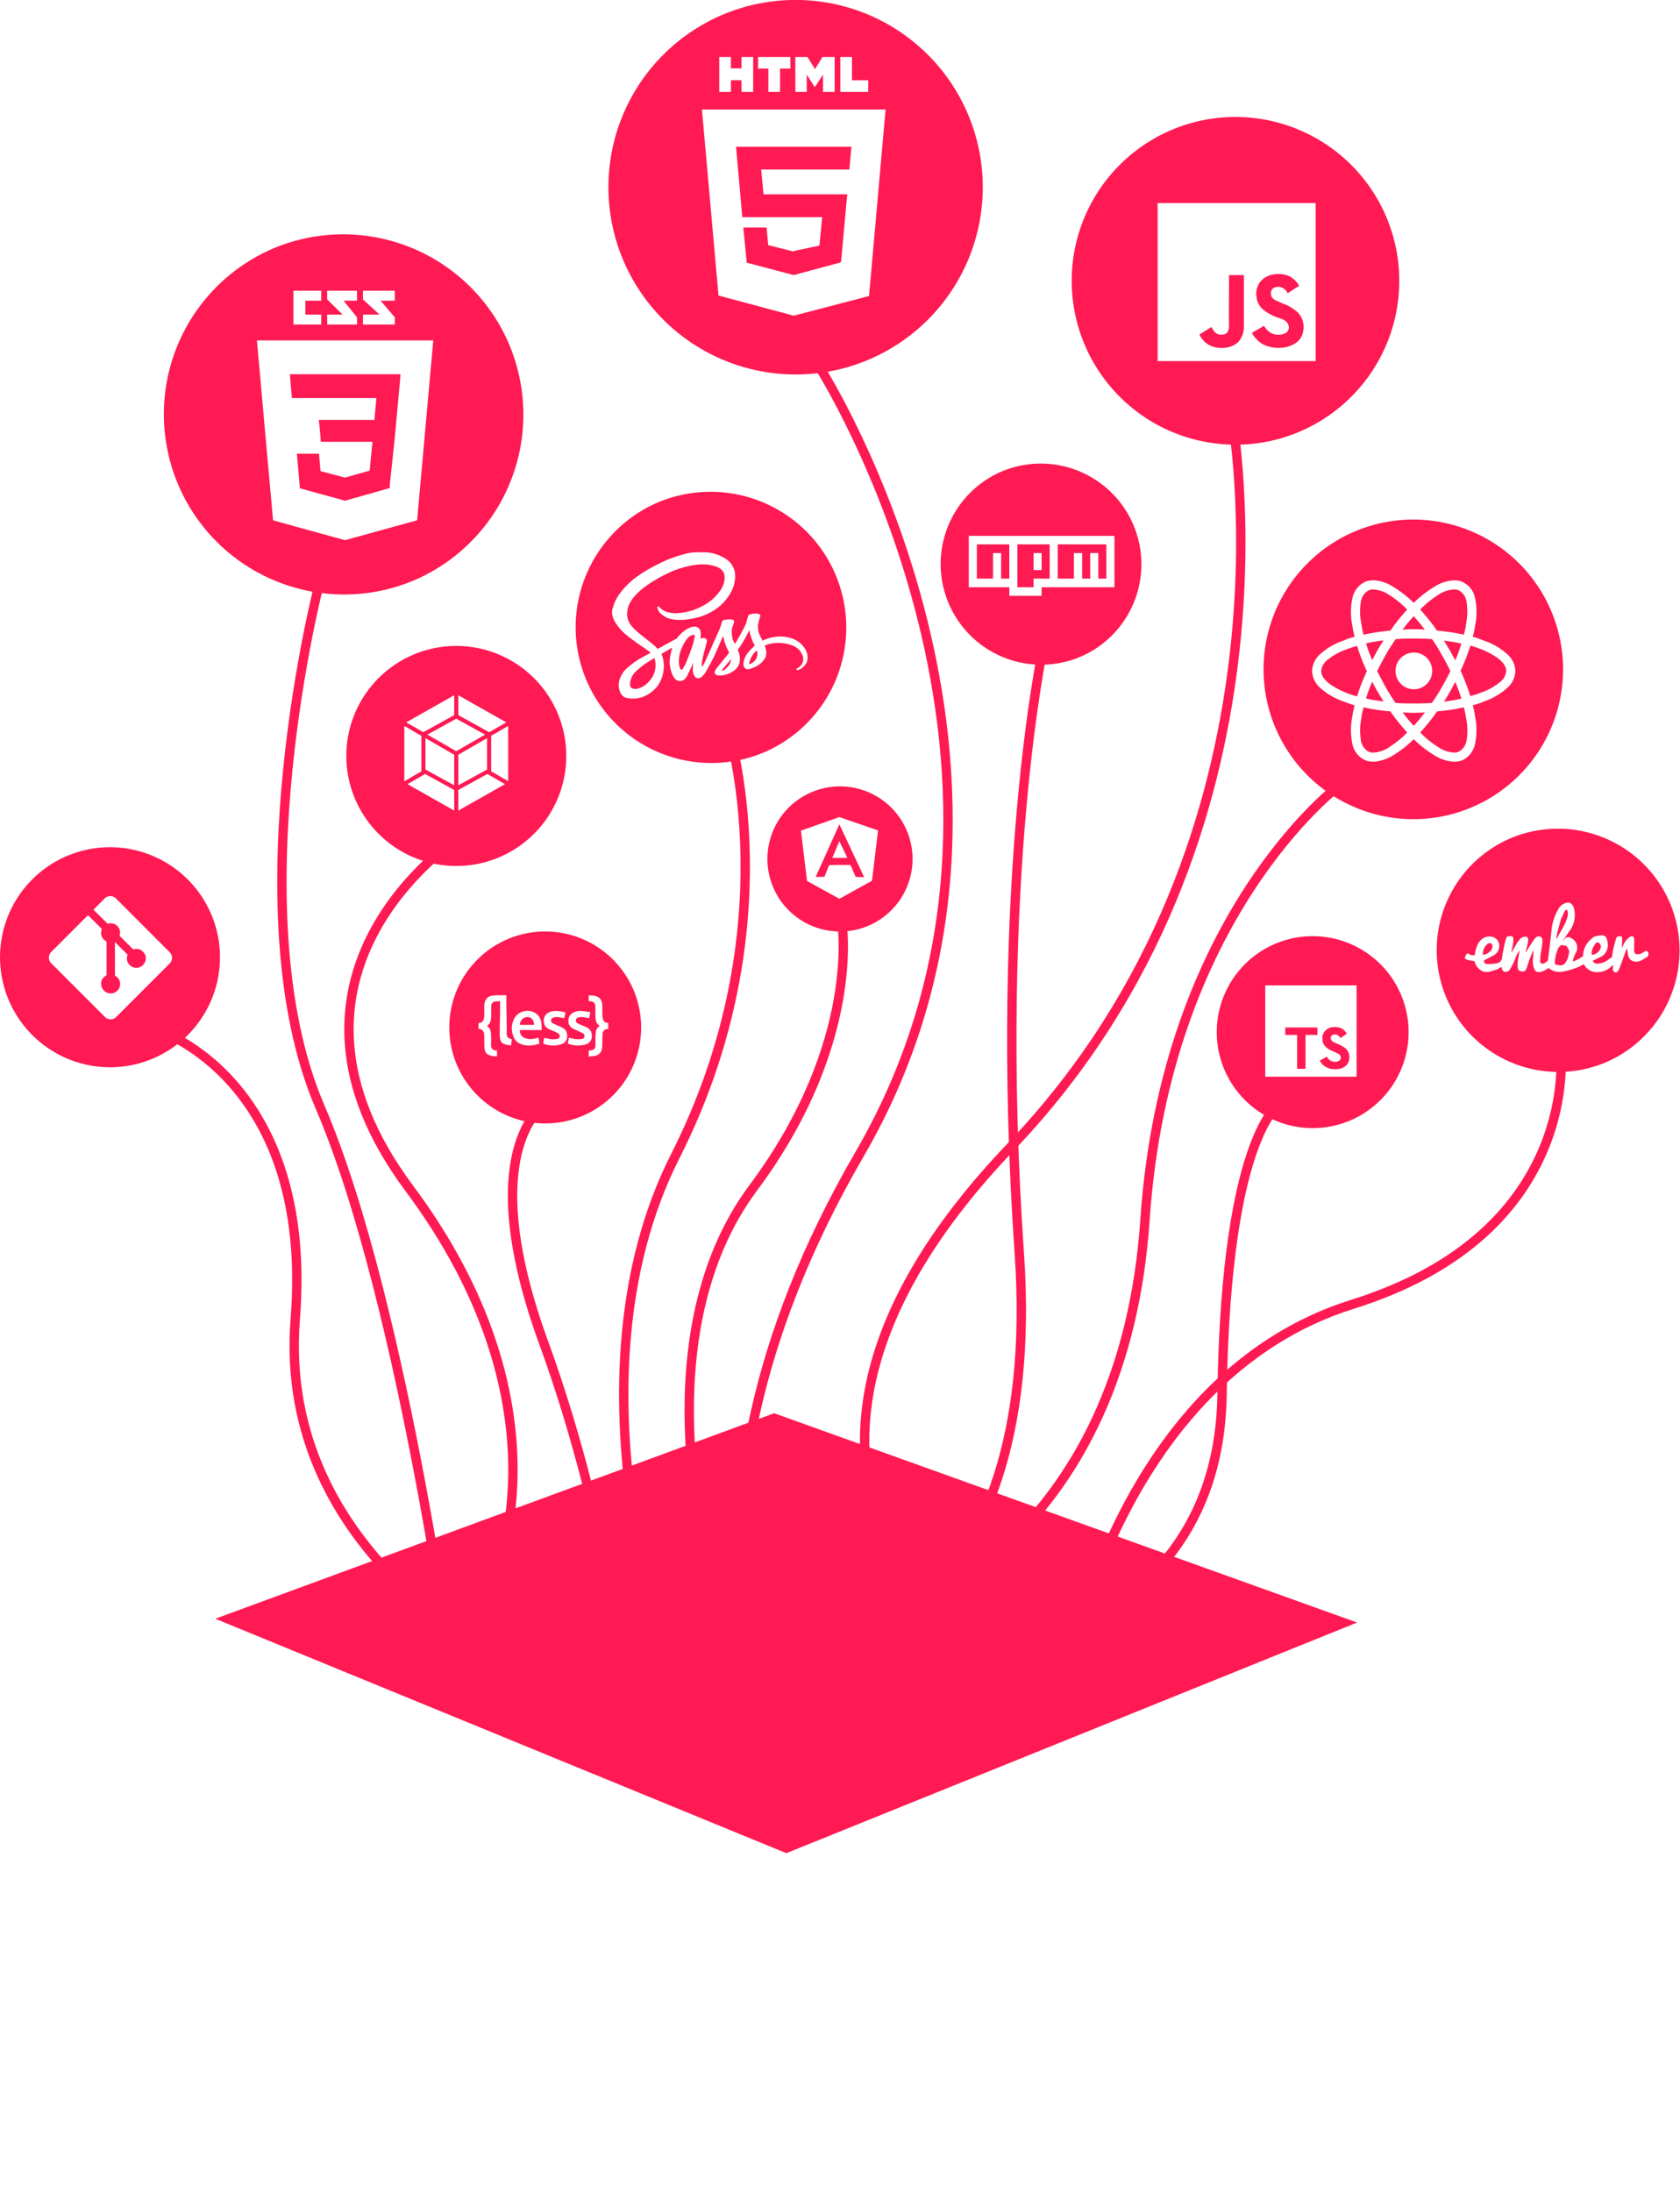 <svg xmlns="http://www.w3.org/2000/svg" width="359" height="468.219" viewBox="0 0 359 468.219">
  <g id="colored" transform="translate(-552 -232)">
    <path id="Path_50" data-name="Path 50" d="M51.756,55.389l119.7-56.466-51.4,121.083L-1.649,170.885Z" transform="translate(720 458.147) rotate(45)" fill="#ff1a53"/>
    <path id="Path_9" data-name="Path 9" d="M-15.778,175.754s43.1-16.493,47.523-81.682S73.288,1.264,73.288,1.264" transform="translate(764.929 398.512)" fill="none" stroke="#ff1a53" stroke-linecap="round" stroke-width="2"/>
    <path id="Path_11" data-name="Path 11" d="M0,185.265s49.917-8,44.337-88.493S49.516-32.979,49.516-32.979" transform="translate(725.479 402.978)" fill="none" stroke="#ff1a53" stroke-linecap="round" stroke-width="2"/>
    <path id="Path_23" data-name="Path 23" d="M15.446,172.055S-38.831,131.63,25.171,64.649,72.366-91.891,72.366-91.891" transform="translate(742.788 412.401)" fill="none" stroke="#ff1a53" stroke-linecap="round" stroke-width="2"/>
    <path id="Path_15" data-name="Path 15" d="M.341,277.572S-8.613,216.033,65.193,158.7,120.289,0,120.289,0" transform="translate(615.788 355.838) rotate(-22)" fill="none" stroke="#ff1a53" stroke-linecap="round" stroke-width="2"/>
    <path id="Path_31" data-name="Path 31" d="M0,148.25s27.9-27.6,13.4-82.82S50.789,0,50.789,0" transform="translate(602.552 430.257) rotate(-22)" fill="none" stroke="#ff1a53" stroke-linecap="round" stroke-width="2"/>
    <path id="Path_13" data-name="Path 13" d="M46.813,238.438s-15.449-84.886-35.9-126.386S5.038,0,5.038,0" transform="translate(615.319 355.92) rotate(3)" fill="none" stroke="#ff1a53" stroke-linecap="round" stroke-width="2"/>
    <path id="Path_17" data-name="Path 17" d="M31.208,130.949S25.468,90.9,8.359,50.658,5.7,0,5.7,0" transform="translate(662.49 467.839) rotate(3)" fill="none" stroke="#ff1a53" stroke-linecap="round" stroke-width="2"/>
    <path id="Path_25" data-name="Path 25" d="M14.706,155.271S-17,109.372,12.7,67.782,19.512,0,19.512,0" transform="translate(569.297 462.245) rotate(-31)" fill="none" stroke="#ff1a53" stroke-linecap="round" stroke-width="2"/>
    <path id="Path_21" data-name="Path 21" d="M14.427,204.188s-28.075-62.362-5.9-112.5S15.046,0,15.046,0" transform="translate(692.58 386.989) rotate(3)" fill="none" stroke="#ff1a53" stroke-linecap="round" stroke-width="2"/>
    <path id="Path_19" data-name="Path 19" d="M83.791,0S20.043-1.424,16.232,55.6,0,117.517,0,117.517" transform="translate(832.261 584.554) rotate(177)" fill="none" stroke="#ff1a53" stroke-linecap="round" stroke-width="2"/>
    <path id="Path_29" data-name="Path 29" d="M111.945,0S97.456,61.61,47.24,74.48.034,126.674.034,126.674" transform="translate(892.132 582.527) rotate(177)" fill="none" stroke="#ff1a53" stroke-linecap="round" stroke-width="2"/>
    <path id="Path_51" data-name="Path 51" d="M5.607,136.723s-15.833-46.79,5.712-79.1S27.276,0,27.276,0" transform="translate(704.661 427.64) rotate(3)" fill="none" stroke="#ff1a53" stroke-linecap="round" stroke-width="2"/>
    <path id="Subtraction_3" data-name="Subtraction 3" d="M32,64A32.008,32.008,0,0,1,19.544,2.515,32.008,32.008,0,0,1,44.456,61.485,31.8,31.8,0,0,1,32,64Zm.1-17.084h0a23.8,23.8,0,0,0,4.573,3.533,8.353,8.353,0,0,0,4.053,1.278,5.1,5.1,0,0,0,1.192-.13,3.336,3.336,0,0,0,1.019-.433A4.933,4.933,0,0,0,45.21,47.87a14.3,14.3,0,0,0,.022-5.723c-.058-.4-.131-.818-.217-1.235s-.187-.828-.3-1.235c.435-.116.85-.24,1.235-.368a11.387,11.387,0,0,0,1.149-.455,14.256,14.256,0,0,0,4.985-2.9,5.027,5.027,0,0,0,1.734-3.6,5.025,5.025,0,0,0-1.734-3.6,14.254,14.254,0,0,0-4.985-2.9c-.393-.151-.78-.3-1.149-.434-.387-.143-.8-.274-1.235-.39.115-.4.217-.819.3-1.235s.159-.832.217-1.235a14.5,14.5,0,0,0-.022-5.766,4.777,4.777,0,0,0-2.276-3.251,3.336,3.336,0,0,0-1.019-.434,5.1,5.1,0,0,0-1.192-.13,8.353,8.353,0,0,0-4.053,1.278A23.8,23.8,0,0,0,32.1,17.785a23.812,23.812,0,0,0-4.573-3.534,8.352,8.352,0,0,0-4.053-1.278,5.1,5.1,0,0,0-1.192.13,3.348,3.348,0,0,0-1.019.434,4.937,4.937,0,0,0-2.276,3.294,14.3,14.3,0,0,0-.021,5.723c.058.4.13.819.216,1.235s.188.831.3,1.235c-.434.116-.849.24-1.235.368a10.974,10.974,0,0,0-1.149.455,14.259,14.259,0,0,0-4.986,2.9,5.024,5.024,0,0,0-1.733,3.6,5.027,5.027,0,0,0,1.733,3.6,14.257,14.257,0,0,0,4.986,2.9c.389.149.776.3,1.149.433s.8.274,1.235.39c-.115.4-.217.816-.3,1.235s-.159.833-.216,1.235a14.5,14.5,0,0,0,.021,5.766,4.78,4.78,0,0,0,2.276,3.251,3.346,3.346,0,0,0,1.019.433,5.1,5.1,0,0,0,1.192.13,8.474,8.474,0,0,0,4.075-1.278,22.478,22.478,0,0,0,4.55-3.533Zm8.67,2.861a6.693,6.693,0,0,1-3.447-1.171,21.8,21.8,0,0,1-3.837-3.12c.6-.659,1.214-1.373,1.821-2.125s1.2-1.55,1.778-2.384c1.012-.087,2-.2,2.948-.347.959-.146,1.892-.321,2.774-.52.115.4.209.8.282,1.171.069.358.135.738.2,1.127a13.162,13.162,0,0,1,.13,4.573A3.324,3.324,0,0,1,41.98,49.43a2.012,2.012,0,0,1-.563.26A2.393,2.393,0,0,1,40.767,49.777Zm-17.34,0a2.386,2.386,0,0,1-.65-.086,2,2,0,0,1-.563-.26,3.321,3.321,0,0,1-1.431-2.449,13.125,13.125,0,0,1,.13-4.573,7.625,7.625,0,0,1,.173-1.127c.087-.374.189-.768.3-1.171.878.2,1.811.374,2.774.52.94.143,1.933.26,2.948.347.575.833,1.173,1.635,1.777,2.384s1.223,1.47,1.821,2.125a22.376,22.376,0,0,1-3.793,3.1A6.667,6.667,0,0,1,23.427,49.777Zm8.67-5.722h0c-.4-.435-.813-.9-1.213-1.386s-.79-.977-1.171-1.474c.39.028.791.05,1.192.065s.8.022,1.192.022.791-.007,1.193-.022.789-.037,1.191-.065c-.386.506-.78,1-1.17,1.474-.4.489-.811.955-1.214,1.386Zm0-4.768c-.631,0-1.295-.007-1.972-.022-.649-.015-1.3-.051-1.929-.108-.376-.549-.74-1.11-1.084-1.669-.355-.578-.691-1.14-1-1.669-.3-.552-.617-1.135-.932-1.734-.323-.617-.614-1.185-.888-1.734.276-.553.567-1.12.888-1.734.312-.593.625-1.177.932-1.733s.661-1.113,1.019-1.67.729-1.118,1.105-1.669c.632-.057,1.281-.094,1.929-.108s1.3-.022,1.972-.022,1.335.007,1.973.022,1.284.051,1.885.108c.407.553.787,1.115,1.127,1.669s.662,1.115.954,1.67c.344.574.673,1.158.975,1.733s.6,1.15.889,1.734c-.293.584-.592,1.167-.889,1.734s-.63,1.158-.975,1.734c-.288.547-.616,1.108-.975,1.669S36.377,38.6,36,39.156c-.661.058-1.316.094-1.95.108C33.385,39.279,32.728,39.286,32.1,39.286Zm0-10.881a3.922,3.922,0,1,0,2.8,1.149A3.822,3.822,0,0,0,32.1,28.406ZM38.555,38.9h0c.205-.323.417-.658.628-1,.221-.355.433-.719.628-1.083.2-.347.4-.7.585-1.062s.39-.728.585-1.062c.268.626.508,1.232.715,1.8.218.6.415,1.188.585,1.755-.581.145-1.186.269-1.8.369-.631.1-1.28.2-1.927.281Zm-12.918-.043h0c-.68-.089-1.328-.184-1.927-.282-.62-.1-1.225-.225-1.8-.369.171-.572.368-1.162.585-1.755s.461-1.2.715-1.8c.207.354.4.711.585,1.062.192.369.389.726.585,1.062q.347.564.65,1.063c.209.344.413.686.606,1.018ZM20,37.769h0a18.834,18.834,0,0,1-5.635-2.492c-1.352-.964-2.037-1.948-2.037-2.926a3.4,3.4,0,0,1,1.43-2.45,13.089,13.089,0,0,1,4.031-2.189c.346-.144.71-.275,1.084-.39l.5-.155.244-.075L20,26.975c.258.862.564,1.758.911,2.666s.738,1.832,1.17,2.753c-.432.921-.825,1.839-1.17,2.731S20.262,36.9,20,37.768Zm24.189-.043h0c-.258-.861-.564-1.758-.91-2.665s-.739-1.833-1.171-2.753c.43-.916.824-1.835,1.171-2.73s.652-1.784.91-2.644a18.822,18.822,0,0,1,5.635,2.492c1.352.964,2.038,1.948,2.038,2.926A3.4,3.4,0,0,1,50.433,34.8,13.1,13.1,0,0,1,46.4,36.989c-.346.144-.711.275-1.084.39l-.016.005-.656.2-.454.14Zm-3.208-7.673h0c-.193-.331-.39-.687-.584-1.06-.185-.356-.382-.714-.585-1.062l-1.257-2.081c.692.091,1.341.186,1.929.282.615.1,1.22.224,1.8.369-.173.576-.37,1.167-.585,1.755s-.453,1.188-.715,1.8ZM23.21,30.01h0c-.259-.605-.5-1.21-.715-1.8-.22-.6-.417-1.193-.585-1.755.575-.144,1.18-.268,1.8-.369s1.261-.194,1.929-.281c-.176.277-.382.6-.628,1-.215.344-.427.708-.629,1.084-.2.335-.393.692-.585,1.062-.184.354-.381.711-.584,1.061ZM42.8,24.591h0c-.9-.2-1.829-.377-2.773-.52s-1.934-.26-2.948-.347c-.58-.84-1.178-1.642-1.778-2.384s-1.215-1.461-1.821-2.124a22.348,22.348,0,0,1,3.794-3.1,6.663,6.663,0,0,1,3.49-1.192,2.374,2.374,0,0,1,.65.086,2.012,2.012,0,0,1,.563.26,3.324,3.324,0,0,1,1.431,2.449,13.163,13.163,0,0,1-.13,4.573,7.655,7.655,0,0,1-.174,1.127c-.085.369-.187.762-.3,1.17Zm-21.415,0h0c-.116-.406-.21-.8-.282-1.17s-.136-.747-.194-1.127a13.127,13.127,0,0,1-.13-4.573,3.321,3.321,0,0,1,1.431-2.449,2,2,0,0,1,.563-.26,2.369,2.369,0,0,1,.65-.086,6.7,6.7,0,0,1,3.446,1.171,21.759,21.759,0,0,1,3.837,3.12c-.6.652-1.208,1.366-1.821,2.124-.6.743-1.2,1.545-1.777,2.384-1.01.087-2,.2-2.948.347s-1.877.317-2.773.52Zm8.321-1.083h0c.39-.507.784-1,1.171-1.473.4-.486.809-.952,1.213-1.387.408.437.816.9,1.214,1.387s.792.979,1.168,1.473c-.405-.027-.805-.049-1.19-.064s-.8-.022-1.193-.022-.792.008-1.192.022-.789.037-1.192.065Z" transform="translate(822 343)" fill="#ff1a53"/>
    <path id="Subtraction_6" data-name="Subtraction 6" d="M40,80A40.011,40.011,0,0,1,24.43,3.143,40.01,40.01,0,0,1,55.57,76.857,39.751,39.751,0,0,1,40,80ZM20,23.393l3.537,39.739,16.083,4.31,16.083-4.2,3.538-39.849ZM49.569,12.174v7.461h5.969V17.148H52.056V12.174Zm-3.7,3.758v3.7h2.487V12.174h-2.6l-1.6,2.6-1.6-2.6h-2.6v7.461h2.432v-3.7L44.1,18.585h.056l1.712-2.65ZM34.2,14.661v4.974h2.487V14.661H38.9V12.174H31.993v2.486ZM26.19,17.148h2.267v2.487h2.487V12.174H28.457v2.432H26.19V12.174H23.7v7.461H26.19V17.149Zm13.43,41.617h0L29.562,56.112,28.843,48.6h4.974l.332,3.759,5.471,1.382v-.111l5.472-1.16.607-6.079H28.622L27.406,32.733l-.11-1.381H51.945l-.11,1.1L51.614,35l-.11,1.215H32.657l.5,5.306H51.062l-.111.995L49.79,55.284l-.11.773L39.621,58.765Z" transform="translate(682 232)" fill="#ff1a53"/>
    <path id="Subtraction_5" data-name="Subtraction 5" d="M35,70A35.009,35.009,0,0,1,21.377,2.75a35.009,35.009,0,0,1,27.247,64.5A34.782,34.782,0,0,1,35,70ZM18.375,18.375V52.139H52.139V18.375Zm13.66,30.962a6.169,6.169,0,0,1-.8-.051,5.137,5.137,0,0,1-2.06-.692,4.469,4.469,0,0,1-1.08-.928,6.583,6.583,0,0,1-.811-1.2l2.566-1.587c.022,0,.05.027.084.084s.074.132.118.22a4.347,4.347,0,0,0,.49.692,1.725,1.725,0,0,0,1.471.62c.1,0,.208,0,.318-.012a1.3,1.3,0,0,0,1.1-.76,3.291,3.291,0,0,0,.185-1.435c-.011-.712-.017-1.5-.017-2.347,0-1.355.006-2.735.017-4.1.011-1.334.017-2.7.017-4.069H36.81v8.677c0,.9-.005,1.752-.017,2.533a4.547,4.547,0,0,1-.558,2.161,3.3,3.3,0,0,1-1.046,1.266,4.755,4.755,0,0,1-1.519.725A6.91,6.91,0,0,1,32.036,49.337Zm12.192-.01a7.83,7.83,0,0,1-2.168-.311,5.249,5.249,0,0,1-2.38-1.367c-.277-.3-.492-.543-.658-.742a3.749,3.749,0,0,1-.49-.811l.263-.154,1.036-.605q.322-.185,1.266-.726a5.391,5.391,0,0,0,1.064,1.232,3.157,3.157,0,0,0,1.4.625,4.194,4.194,0,0,0,.607.046,3.4,3.4,0,0,0,1.487-.332,1.359,1.359,0,0,0,.675-1.705c-.179-.672-.838-1.183-1.958-1.52a10.109,10.109,0,0,1-3.14-1.587,4.044,4.044,0,0,1-1.722-2.954,4.1,4.1,0,0,1,.912-3.359,3.993,3.993,0,0,1,1.047-.844,5,5,0,0,1,1.351-.541l1.013-.135.229,0a5.9,5.9,0,0,1,2.135.34,4.279,4.279,0,0,1,1.621,1.115,4.769,4.769,0,0,1,.355.4,7.484,7.484,0,0,1,.455.676c-.508.309-.871.536-1.08.675s-.687.454-1.385.912a2.42,2.42,0,0,0-.607-.827,2.314,2.314,0,0,0-.776-.456,2.069,2.069,0,0,0-.624-.1,2.24,2.24,0,0,0-.693.114,1.2,1.2,0,0,0-.844.895,3.188,3.188,0,0,0-.034.456,2.063,2.063,0,0,0,.1.558,1.955,1.955,0,0,0,1.014.911c.514.234,1.025.461,1.519.675a8.885,8.885,0,0,1,3.14,1.908,4.271,4.271,0,0,1,1.114,2.145,4.668,4.668,0,0,1,.051,1.6c-.075.4-.129.657-.152.726a3.751,3.751,0,0,1-1.654,2.127,6.369,6.369,0,0,1-2.7.894A7.648,7.648,0,0,1,44.228,49.326Z" transform="translate(781 257)" fill="#ff1a53"/>
    <path id="Subtraction_4" data-name="Subtraction 4" d="M15.5,31A15.5,15.5,0,0,1,9.467,1.218,15.5,15.5,0,0,1,21.533,29.782,15.4,15.4,0,0,1,15.5,31Zm-.14-24.443L7.155,9.449,8.452,20.2l6.926,3.809,6.96-3.86L23.636,9.4l-8.276-2.84Zm5.3,12.829h0l-1.817-.052-1.108-2.562H15.361l-2.181.035-1,2.51-1.87.017L15.36,8.1l5.3,11.286Zm-5.3-7.687h0l-1.506,3.583h3.22L15.361,11.7Z" transform="translate(716 400)" fill="#ff1a53"/>
    <path id="Subtraction_7" data-name="Subtraction 7" d="M38.5,77A38.51,38.51,0,0,1,23.514,3.026,38.51,38.51,0,0,1,53.486,73.974,38.253,38.253,0,0,1,38.5,77ZM19.9,22.728l3.45,38.429L38.742,65.4l15.392-4.247,3.451-38.429Zm22.665-5.52v2.123h6.794V17.792l-3.025-3.557h3.025V12.113H42.564V13.97l3.556,3.239Zm-7.644,0v2.123h6.37V17.792l-2.866-3.557H41.29V12.113H34.92V13.97l3.292,3.239Zm-7.218-5.1v7.218h5.944V17.208h-3.4V14.235h3.4V12.113ZM38.742,56.965h0l-9.661-2.654-.637-7.379h4.724l.318,3.716,5.255,1.38h0L44,50.542l.584-6.158H33.54l-.053-1.008-.213-2.389-.159-1.274H45.005l.425-4.671H27.384l-.107-1.114-.213-2.548-.106-1.434h23.62l-.106,1.434L49.3,44.172,48.3,53.461v.8l-9.554,2.708Z" transform="translate(587 282)" fill="#ff1a53"/>
    <path id="Subtraction_11" data-name="Subtraction 11" d="M20.5,41A20.506,20.506,0,0,1,12.52,1.611,20.505,20.505,0,0,1,28.48,39.389,20.376,20.376,0,0,1,20.5,41Zm9.3-27.363v1.238a.5.5,0,0,1,.179.014.057.057,0,0,0,.041.013,1.379,1.379,0,0,1,.922.289,1.291,1.291,0,0,1,.262.922c.018.317.027.641.027.963v.991a4.284,4.284,0,0,0,.151,1.128,1.583,1.583,0,0,0,.7.908.055.055,0,0,0,.014.041.058.058,0,0,1,.013.041,2.266,2.266,0,0,0-.481.455,1.291,1.291,0,0,0-.261.618,5.354,5.354,0,0,0-.083.565l-.021.22-.015.157-.018.187v2.063a.986.986,0,0,1-.221.619,1.081,1.081,0,0,1-.578.289c-.119.019-.223.033-.316.041s-.2.022-.316.042v1.265c.269-.022.418-.033.537-.041.135-.01.279-.023.426-.042a2.2,2.2,0,0,0,1.335-.537,1.964,1.964,0,0,0,.564-1.279c.018-.167.032-.343.042-.523s.013-.361.013-.523c0-.328,0-.661.014-.991.008-.314.022-.639.041-.963a1.072,1.072,0,0,1,.385-.756,1.144,1.144,0,0,1,.731-.237l.094,0V19.5a1.109,1.109,0,0,1-.184.016.934.934,0,0,1-.421-.1,1.03,1.03,0,0,1-.44-.44,3.576,3.576,0,0,1-.137-.467,2.2,2.2,0,0,1-.055-.468c-.018-.409-.027-.807-.027-1.183,0-.4-.01-.8-.028-1.183a2.69,2.69,0,0,0-.234-.977,1.452,1.452,0,0,0-.7-.7,2.7,2.7,0,0,0-.964-.3,9,9,0,0,0-.991-.055ZM11.168,13.61c-.345,0-.7.009-1.045.027-.147,0-.286,0-.413.014s-.26.022-.413.041a2.121,2.121,0,0,0-1.211.51,2.121,2.121,0,0,0-.55,1.2,2.209,2.209,0,0,0-.055.481V18.15a1.776,1.776,0,0,1-.3.964,1.122,1.122,0,0,1-.853.44l.023.007.018.006c.007,0,.008,0,.008.005a.385.385,0,0,1-.131.009v1.183a1.58,1.58,0,0,1,.921.4,1.456,1.456,0,0,1,.289.922.568.568,0,0,1,.028.179v1.306c0,.375.009.746.027,1.1a3.448,3.448,0,0,0,.179.936,1.212,1.212,0,0,0,.646.688,2.684,2.684,0,0,0,.991.316,7.455,7.455,0,0,0,.881.069V25.442l-.028-.014a.131.131,0,0,0-.055-.013,1.5,1.5,0,0,1-.95-.3,1.449,1.449,0,0,1-.234-.963c0-.331,0-.655.014-.963s0-.626-.014-.936a4.189,4.189,0,0,0-.152-1.142,1.73,1.73,0,0,0-.674-.923c-.009,0-.014,0-.017-.006s0-.011,0-.021a.125.125,0,0,0,.014-.055,1.551,1.551,0,0,0,.55-.564,2.155,2.155,0,0,0,.248-.784c.018-.141.031-.294.042-.468.009-.156.013-.313.013-.468v-.99c0-.323.009-.647.028-.963a.9.9,0,0,1,.193-.591.8.8,0,0,1,.468-.29,3.715,3.715,0,0,1,.5-.068l.5-.029.218-.012v.468c0,1.1-.014,2.24-.042,3.385s-.042,2.295-.042,3.412a5.36,5.36,0,0,0,.166,1.1,1.157,1.157,0,0,0,.771.77,3.446,3.446,0,0,0,.7.207c.252.047.507.1.757.151.037-.244.069-.469.1-.688s.06-.443.1-.66a1.879,1.879,0,0,1-.907-.427,1.607,1.607,0,0,1-.193-.949c0-1.266-.014-2.548-.041-3.811-.027-1.244-.042-2.526-.042-3.811V13.61ZM20.3,22.69h0c-.042.192-.077.358-.11.523l-.055.275-.055.276a.267.267,0,0,0,.055.137.316.316,0,0,0,.11.11,6.429,6.429,0,0,0,1.789.345c.07,0,.152.005.235.005a5.185,5.185,0,0,0,1.553-.24,1.914,1.914,0,0,0,.908-.495,1.635,1.635,0,0,0,.44-.963,2.527,2.527,0,0,0-.124-1.211,1.667,1.667,0,0,0-.839-.881,5.49,5.49,0,0,0-.66-.33c-.223-.093-.455-.186-.688-.276a3.318,3.318,0,0,0-.4-.192,1.938,1.938,0,0,1-.4-.22A.633.633,0,0,1,22.23,18.4a1.988,1.988,0,0,1,.481-.11,2.567,2.567,0,0,1,.258-.013,2.358,2.358,0,0,1,.251.013,5.966,5.966,0,0,1,.675.1c.236.047.457.088.675.124l.275-1.211c-.116-.038-.224-.069-.33-.1s-.213-.049-.331-.069a8.123,8.123,0,0,0-1.321-.165c-.048,0-.1,0-.146,0a3.486,3.486,0,0,0-1.147.2,2.23,2.23,0,0,0-.908.578,1.771,1.771,0,0,0-.44.991,2.336,2.336,0,0,0,.152,1.225,1.694,1.694,0,0,0,.867.839c.194.1.369.177.536.247.2.085.362.155.51.22.188.076.364.155.523.234a4.817,4.817,0,0,1,.495.289.559.559,0,0,1,.262.3.7.7,0,0,1,.013.413.56.56,0,0,1-.207.33.763.763,0,0,1-.344.138l-.2.018-.42.037c-.068.006-.138.009-.207.009a2.334,2.334,0,0,1-.412-.037,4.19,4.19,0,0,1-.729-.124c-.245-.064-.5-.124-.757-.179Zm-3.571-5.749a3.362,3.362,0,0,0-1.093.19,3.01,3.01,0,0,0-1.83,1.651,4.382,4.382,0,0,0-.44,1.871,4.708,4.708,0,0,0,.385,1.844,2.54,2.54,0,0,0,.55.894,2.613,2.613,0,0,0,.88.591,4.488,4.488,0,0,0,1.774.376c.055,0,.114,0,.18,0a7.605,7.605,0,0,0,1.953-.345.306.306,0,0,0,.11-.11.284.284,0,0,0,.056-.11c-.019-.183-.047-.369-.083-.55-.041-.209-.077-.4-.11-.578-.149.037-.289.078-.427.124a2.3,2.3,0,0,1-.4.1,4.412,4.412,0,0,1-.866.089c-.066,0-.136,0-.207-.005a3.3,3.3,0,0,1-1.018-.221,1.581,1.581,0,0,1-.825-.7,1.351,1.351,0,0,1-.193-1h4.6a9.409,9.409,0,0,0-.013-1.128,4.476,4.476,0,0,0-.234-1.183,2.48,2.48,0,0,0-.523-.867,2.988,2.988,0,0,0-.826-.592A3.237,3.237,0,0,0,16.733,16.941Zm8.854,5.749h0l-.248,1.265a6.085,6.085,0,0,0,1.761.385c.125.008.256.013.391.013a6.444,6.444,0,0,0,1.37-.15,2.3,2.3,0,0,0,1.128-.578,1.581,1.581,0,0,0,.468-.991,2.32,2.32,0,0,0-.192-1.335,2.325,2.325,0,0,0-1.018-.894c-.156-.07-.327-.142-.523-.221l-.55-.22c-.126-.054-.26-.114-.4-.179s-.275-.135-.4-.205a.7.7,0,0,1-.248-.29.727.727,0,0,1-.055-.4.615.615,0,0,1,.152-.33.662.662,0,0,1,.317-.193c.166-.018.333-.041.5-.068a1.77,1.77,0,0,1,.289-.025,1.493,1.493,0,0,1,.179.01,5.4,5.4,0,0,1,.688.1c.2.042.425.091.688.151l.276-1.294c-.293-.052-.6-.1-.908-.151-.287-.045-.575-.085-.88-.124-.083,0-.166-.007-.247-.007a4.356,4.356,0,0,0-.731.062,2.842,2.842,0,0,0-.922.331,1.783,1.783,0,0,0-.991,1.664,1.71,1.71,0,0,0,.853,1.664c.184.092.369.18.55.262s.37.172.551.261.366.177.564.261a4.819,4.819,0,0,1,.564.289.547.547,0,0,1,.289.316.758.758,0,0,1,.013.427.538.538,0,0,1-.55.468c-.232.019-.439.037-.633.055-.065.006-.133.009-.2.009a2.307,2.307,0,0,1-.406-.037,3.971,3.971,0,0,1-.743-.124c-.24-.065-.49-.125-.743-.179ZM18.13,19.938H15.1a1.687,1.687,0,0,1,.468-1.17,1.454,1.454,0,0,1,1.112-.483h.071a1.232,1.232,0,0,1,1.018.5,1.711,1.711,0,0,1,.357,1.155Z" transform="translate(648 431)" fill="#ff1a53"/>
    <path id="Subtraction_10" data-name="Subtraction 10" d="M23.5,47A23.506,23.506,0,0,1,14.353,1.846,23.506,23.506,0,0,1,32.648,45.153,23.353,23.353,0,0,1,23.5,47ZM18.808,14.509h0L10.94,22.377a1.7,1.7,0,0,0,0,2.4l11.489,11.49a1.7,1.7,0,0,0,2.4,0L36.264,24.826a1.7,1.7,0,0,0,0-2.4l-11.49-11.49a1.7,1.7,0,0,0-2.4,0l-2.4,2.4,3.048,3.022a1.968,1.968,0,0,1,.649-.111,2.122,2.122,0,0,1,.432.046,1.924,1.924,0,0,1,.978.534,2.07,2.07,0,0,1,.534,1,1.989,1.989,0,0,1-.066,1.081l2.918,2.918a2.089,2.089,0,0,1,1.108-.065,1.842,1.842,0,0,1,.977.56,1.879,1.879,0,0,1,.6,1.407,1.962,1.962,0,0,1-.6,1.433,1.876,1.876,0,0,1-1.407.6,1.963,1.963,0,0,1-1.433-.6,1.993,1.993,0,0,1-.56-1.042,1.917,1.917,0,0,1,.118-1.146l-2.71-2.736v7.165c.087.052.172.107.26.169a1.99,1.99,0,0,1,.261,3.061,1.964,1.964,0,0,1-1.434.6,1.876,1.876,0,0,1-1.406-.6,2.029,2.029,0,0,1-.638-1.42,1.768,1.768,0,0,1,.56-1.419,2.663,2.663,0,0,1,.3-.261,2.119,2.119,0,0,1,.3-.182V20.136a1.6,1.6,0,0,1-.3-.2l-.18-.149-.119-.1a1.846,1.846,0,0,1-.534-1.055,2.1,2.1,0,0,1,.143-1.159l-2.97-2.97Z" transform="translate(552 413)" fill="#ff1a53"/>
    <path id="Subtraction_8" data-name="Subtraction 8" d="M29,58A29.008,29.008,0,0,1,17.712,2.279,29.008,29.008,0,0,1,40.288,55.721,28.821,28.821,0,0,1,29,58ZM26.016,12.985a10.1,10.1,0,0,0-2.559.333c-.844.221-1.677.473-2.475.749-.643.224-1.266.469-1.852.729s-1.189.55-1.768.853a33.694,33.694,0,0,0-3.682,2.143,18.113,18.113,0,0,0-3.225,2.767,14.939,14.939,0,0,0-1.332,1.706,8.881,8.881,0,0,0-.957,1.914c-.055.194-.118.4-.187.6s-.135.431-.188.645v.582a.912.912,0,0,0,.042.291.809.809,0,0,1,.041.25,5.544,5.544,0,0,0,.583,1.373,8.877,8.877,0,0,0,.874,1.207,9.581,9.581,0,0,0,1.5,1.5c.556.445,1.115.879,1.664,1.29.507.366,1.018.724,1.518,1.061s1.026.7,1.518,1.061a2.845,2.845,0,0,1,.25.187c.085.071.169.148.249.229a1.273,1.273,0,0,1-.228.125.552.552,0,0,0-.188.125c-.665.333-1.323.689-1.956,1.061a14.848,14.848,0,0,0-1.83,1.269c-.331.275-.667.562-1,.853A3.94,3.94,0,0,0,10,38.907a5.122,5.122,0,0,0-.75,1.893,3.711,3.711,0,0,0,.25,2.018,2.6,2.6,0,0,0,.333.562,3.018,3.018,0,0,0,.457.479c.057.028.12.063.188.1a.376.376,0,0,0,.187.063,4.719,4.719,0,0,0,.562.125c.157.024.341.053.521.083h1a6.645,6.645,0,0,0,1.623-.354,6.151,6.151,0,0,0,1.456-.77,6.467,6.467,0,0,0,1.79-1.727,6.6,6.6,0,0,0,1-2.268,7.463,7.463,0,0,0,.249-1.872,6.438,6.438,0,0,0-.291-1.872.379.379,0,0,0-.041-.167.364.364,0,0,1-.042-.167l-.041-.082-.042-.084-.083-.167,2.288-1.332.041.042c-.028.057-.056.119-.082.187a.605.605,0,0,0-.042.229,14.685,14.685,0,0,0-.333,1.5,7.091,7.091,0,0,0-.083,1.54,8.67,8.67,0,0,0,.312,1.561,5.1,5.1,0,0,0,.728,1.477,1.352,1.352,0,0,0,1.145.562h.053a1.213,1.213,0,0,0,1.09-.562,2.837,2.837,0,0,0,.313-.375,1.764,1.764,0,0,0,.229-.457c.193-.387.382-.779.562-1.166s.357-.784.52-1.165l.083-.125c-.026.162-.048.33-.062.5s-.021.333-.021.5a3.456,3.456,0,0,0,0,.749,3.643,3.643,0,0,0,.167.749,1.864,1.864,0,0,0,.333.521.856.856,0,0,0,.541.271,1.23,1.23,0,0,0,.458-.083,1.109,1.109,0,0,0,.374-.25,2.332,2.332,0,0,0,.5-.479,4.754,4.754,0,0,0,.375-.562c.333-.582.662-1.17.978-1.747s.615-1.161.894-1.748c.3-.659.6-1.324.874-1.976s.57-1.314.873-1.977l.083-.208a6.853,6.853,0,0,1,.208.77,6.976,6.976,0,0,0,.208.77,7.971,7.971,0,0,0,.312.853,8.746,8.746,0,0,0,.4.811.569.569,0,0,1,.1.354.7.7,0,0,1-.146.312c-.381.435-.759.89-1.123,1.353-.349.443-.727.912-1.124,1.394a1.651,1.651,0,0,0-.229.292c-.071.114-.148.225-.229.333a1.712,1.712,0,0,0-.083.209c-.028.083-.056.166-.083.249a.472.472,0,0,0,.1.4.594.594,0,0,0,.354.229,1.531,1.531,0,0,0,.478.083h.437a4.7,4.7,0,0,0,1.477-.313,5.844,5.844,0,0,0,1.31-.728,3.265,3.265,0,0,0,1.082-1.415,4.217,4.217,0,0,0-.042-2.289,3.8,3.8,0,0,0-.208-.5.383.383,0,0,1-.02-.208.737.737,0,0,1,.062-.167,21.121,21.121,0,0,0,1.227-1.893c.376-.654.733-1.319,1.061-1.977a.119.119,0,0,1,.041-.082.122.122,0,0,0,.042-.083,13.127,13.127,0,0,0,.436,1.684,8.8,8.8,0,0,0,.729,1.6c-.141.141-.288.28-.436.416s-.3.278-.437.416a11.024,11.024,0,0,0-.832,1.019,3.441,3.441,0,0,0-.542,1.186,1.765,1.765,0,0,0-.166.542,2.057,2.057,0,0,0,0,.582.947.947,0,0,0,.374.708.928.928,0,0,0,.57.188,1.257,1.257,0,0,0,.221-.021,7.423,7.423,0,0,0,1.769-.708,4.691,4.691,0,0,0,1.435-1.29,2.223,2.223,0,0,0,.478-1.124,3.586,3.586,0,0,0-.1-1.248,3.141,3.141,0,0,0-.1-.333,2.482,2.482,0,0,1-.1-.375,3.683,3.683,0,0,1,.457-.146,3.426,3.426,0,0,0,.458-.146,8.99,8.99,0,0,1,2.038-.24c.145,0,.292,0,.437.011a8.009,8.009,0,0,1,2.434.52,3.965,3.965,0,0,1,1.249.708,3.411,3.411,0,0,1,.873,1.165,2.217,2.217,0,0,1,.208,1.6,2.333,2.333,0,0,1-1,1.311l-.1.048-.071.035a.48.48,0,0,0-.125.083.258.258,0,0,0-.062.1.459.459,0,0,0-.021.146l.062.041a.2.2,0,0,0,.1.042.991.991,0,0,0,.479-.126c.147-.08.293-.163.437-.249a4.136,4.136,0,0,0,.853-.853,2.348,2.348,0,0,0,.437-1.1v-.583a.074.074,0,0,1-.028-.046.022.022,0,0,1,.007-.016l.021-.021a3.936,3.936,0,0,0-.583-1.623,5.683,5.683,0,0,0-1.165-1.29,5.855,5.855,0,0,0-1.769-.915A7.693,7.693,0,0,0,44.073,31c-.137-.007-.276-.01-.413-.01a8.121,8.121,0,0,0-1.23.093,8.312,8.312,0,0,0-1.6.416c-.163.054-.317.11-.458.167s-.287.123-.457.208a.172.172,0,0,0-.041-.126.167.167,0,0,1-.042-.125c-.169-.312-.33-.627-.478-.937a3.635,3.635,0,0,1-.312-1.019c-.028-.253-.049-.505-.062-.749a3.2,3.2,0,0,1,.063-.791c.056-.223.119-.461.188-.708s.145-.483.228-.707a.572.572,0,0,0,0-.312.4.4,0,0,0-.207-.187,1.228,1.228,0,0,0-.146-.063.483.483,0,0,0-.146-.02,2.847,2.847,0,0,0-.564-.056c-.094,0-.192,0-.289.014a4.432,4.432,0,0,0-.853.167.442.442,0,0,0-.375.374.784.784,0,0,0-.062.188.729.729,0,0,1-.062.187,6.982,6.982,0,0,0-.208.77,2.753,2.753,0,0,1-.291.77c-.3.629-.623,1.252-.957,1.852-.365.654-.692,1.232-1,1.768-.057.085-.1.154-.146.209a.728.728,0,0,0-.1.207c-.14-.252-.266-.5-.375-.728a2.374,2.374,0,0,1-.208-.77,6.845,6.845,0,0,1-.1-.915,4.081,4.081,0,0,1,.063-.916,6.046,6.046,0,0,1,.208-.666,6,6,0,0,0,.208-.665.644.644,0,0,0,.021-.27c-.014-.069-.077-.132-.188-.187a1.061,1.061,0,0,0-.146-.063,1.047,1.047,0,0,1-.146-.062c-.153-.013-.306-.021-.457-.021s-.3.007-.457.021a4.47,4.47,0,0,0-.874.167.465.465,0,0,0-.333.375c-.08.268-.164.541-.25.811s-.182.539-.292.811l-1.252,2.8-.162.362q-.708,1.581-1.415,3.163a5.386,5.386,0,0,1-.292.645c-.121.228-.229.439-.333.645a1.127,1.127,0,0,1-.1.166,1.188,1.188,0,0,1-.1.125.293.293,0,0,1-.062-.083l-.021-.042a4.068,4.068,0,0,0-.021-.416,1.4,1.4,0,0,1,.021-.416c.076-.352.157-.739.25-1.186.081-.393.179-.792.291-1.186.086-.315.17-.637.25-.957.09-.36.172-.673.25-.957a1.276,1.276,0,0,0,.041-.312.373.373,0,0,0-.125-.27.81.81,0,0,0-.54-.292,1.121,1.121,0,0,0-.13-.009.8.8,0,0,0-.453.133l-.166.083.041-.208a6.715,6.715,0,0,0,.042-.749,3.493,3.493,0,0,0-.083-.75,1.217,1.217,0,0,0-.437-.686,1.342,1.342,0,0,0-.811-.229,2.431,2.431,0,0,0-.437.042,2.314,2.314,0,0,0-.437.125A5.791,5.791,0,0,0,23,29.941a7.63,7.63,0,0,0-1.228,1.269.563.563,0,0,1-.1.146.578.578,0,0,1-.146.1c-.461.244-.944.5-1.436.77-.475.258-.971.531-1.476.811l-1.041.583a4.3,4.3,0,0,1-.436-.417,2.349,2.349,0,0,0-.437-.374c-.437-.382-.891-.76-1.352-1.123-.443-.349-.912-.714-1.394-1.082-.4-.344-.793-.687-1.165-1.019a7.382,7.382,0,0,1-1.04-1.145,4.715,4.715,0,0,1-.521-1.019,4.233,4.233,0,0,1-.229-1.145,5.458,5.458,0,0,1,.188-1.435,5.19,5.19,0,0,1,.562-1.311,8.36,8.36,0,0,1,1.165-1.519,16.967,16.967,0,0,1,1.373-1.269c.523-.413,1.069-.8,1.623-1.165s1.127-.709,1.707-1.04c.827-.469,1.674-.9,2.517-1.29a17.789,17.789,0,0,1,2.6-.957,19.327,19.327,0,0,1,2.788-.624,10.9,10.9,0,0,1,1.584-.116,11.308,11.308,0,0,1,1.286.074,9.53,9.53,0,0,1,1.124.229,5.576,5.576,0,0,1,1.04.4,2.469,2.469,0,0,1,.707.52,2.322,2.322,0,0,1,.457.729,2.95,2.95,0,0,1,.125.853,5.031,5.031,0,0,1-.083.894,5.336,5.336,0,0,1-.666,1.6,9.261,9.261,0,0,1-1.081,1.394,10.116,10.116,0,0,1-2.206,1.81A15.313,15.313,0,0,1,25.266,25.3c-.525.166-1.07.313-1.622.437a9.892,9.892,0,0,1-1.665.229,5.363,5.363,0,0,1-1.332,0,6.725,6.725,0,0,1-1.289-.292,3.406,3.406,0,0,1-.811-.416,5.244,5.244,0,0,1-.687-.583.313.313,0,0,0-.1-.125.089.089,0,0,0-.049-.014.268.268,0,0,0-.139.056.188.188,0,0,0-.1.125.24.24,0,0,0,.02.167,3.323,3.323,0,0,0,.1.333,1.441,1.441,0,0,0,.146.291,2.27,2.27,0,0,0,.5.624,6.929,6.929,0,0,0,.665.5,4.038,4.038,0,0,0,1.352.583,8.915,8.915,0,0,0,1.519.208c.152.006.309.009.466.009A12.518,12.518,0,0,0,24.06,27.3a21.477,21.477,0,0,0,2.246-.458,12.8,12.8,0,0,0,2.954-1.269,11.217,11.217,0,0,0,2.5-2.018,11.519,11.519,0,0,0,1.54-2.226,6.838,6.838,0,0,0,.749-2.6,5.37,5.37,0,0,0,0-1.331,3.708,3.708,0,0,0-.416-1.29,3.883,3.883,0,0,0-.874-1.207,5.229,5.229,0,0,0-1.207-.832,8.278,8.278,0,0,0-2-.811,8.428,8.428,0,0,0-2.122-.271ZM12.748,42.18c-.049,0-.1,0-.151-.007a1.557,1.557,0,0,1-.437-.1.709.709,0,0,1-.437-.375,1.39,1.39,0,0,1-.1-.541,2.779,2.779,0,0,1,.146-.916,7.2,7.2,0,0,1,.354-.832,4.523,4.523,0,0,1,.707-.916c.275-.274.569-.541.874-.791a15.845,15.845,0,0,1,1.518-1.123c.508-.33,1.033-.652,1.561-.957l.083-.042a7.2,7.2,0,0,1,.188.916,4.11,4.11,0,0,1,.021.915,5.049,5.049,0,0,1-.562,2.019A6.1,6.1,0,0,1,15.2,41.071a4.378,4.378,0,0,1-1,.686,4.6,4.6,0,0,1-1.165.4A1.476,1.476,0,0,1,12.748,42.18Zm18.6-3.9a.412.412,0,0,1-.172-.036l2.039-2.414a2.347,2.347,0,0,1-.749,1.644C32.009,38.007,31.633,38.278,31.347,38.278Zm-8.756-.222-.028,0a.3.3,0,0,1-.208-.187,4.024,4.024,0,0,1-.146-.437c-.042-.155-.077-.316-.1-.478a1.324,1.324,0,0,1-.041-.313v-.312a6.9,6.9,0,0,1,.333-2.143,9.5,9.5,0,0,1,.916-1.977,8.287,8.287,0,0,1,.521-.77,2.419,2.419,0,0,1,.686-.6,1.839,1.839,0,0,0,.249-.1,1.4,1.4,0,0,1,.292-.1.45.45,0,0,1,.164-.037.2.2,0,0,1,.148.058.33.33,0,0,1,.063.312,6.736,6.736,0,0,1-.125.687c-.064.272-.119.511-.167.729-.249.775-.522,1.559-.811,2.33s-.6,1.541-.936,2.289a4.091,4.091,0,0,1-.25.436,2.158,2.158,0,0,0-.208.4l-.063.063a.085.085,0,0,1-.062.02A.3.3,0,0,1,22.59,38.056Zm14.567-1.174a.045.045,0,0,1-.032-.014.24.24,0,0,1-.042-.167v-.1a.139.139,0,0,1,.042-.1,5.538,5.538,0,0,1,.583-1.374A4.6,4.6,0,0,1,38.665,34l.041-.041a2.007,2.007,0,0,1,0,1.5,2.286,2.286,0,0,1-1,1.166.535.535,0,0,1-.209.125l-.094.032-.047.016-.108.036A.153.153,0,0,1,37.157,36.883Z" transform="translate(675 337)" fill="#ff1a53"/>
    <path id="Subtraction_9" data-name="Subtraction 9" d="M23.5,47A23.506,23.506,0,0,1,14.353,1.846,23.506,23.506,0,0,1,32.648,45.153,23.353,23.353,0,0,1,23.5,47ZM16.85,27.345h0l-3.765,2.176,9.974,5.647v-4.4L16.85,27.345Zm13.3,0h0L23.94,30.769v4.4l9.974-5.647L30.15,27.345ZM16.924,19.693h0v6.7l6.136,3.374V23.238l-6.136-3.545Zm13.152,0h0L23.94,23.238v6.528l6.136-3.374v-6.7ZM12.4,17.077h0V28.91l3.642-2.127V19.2L12.4,17.077Zm22.2,0h0L30.957,19.2v7.579l3.643,2.1V17.077Zm-11.1-1.54h0l-6.161,3.4L23.5,22.48l6.161-3.545-6.161-3.4Zm-.44-5.012h0L12.816,16.32l3.643,2.1,6.6-3.643V10.526Zm.88,0h0v4.253l6.6,3.643,3.643-2.1L23.94,10.526Z" transform="translate(626 370)" fill="#ff1a53"/>
    <path id="Subtraction_2" data-name="Subtraction 2" d="M20.5,41A20.506,20.506,0,0,1,12.52,1.611,20.505,20.505,0,0,1,28.48,39.389,20.376,20.376,0,0,1,20.5,41ZM10.374,10.506V30.023H29.891V10.506ZM25.343,28.423c-.144,0-.289-.007-.429-.02-.121-.011-.251-.023-.41-.04A3.564,3.564,0,0,1,23.44,28a3.728,3.728,0,0,1-.888-.653,4.584,4.584,0,0,1-.332-.449c-.175-.263-.184-.3-.176-.312a.312.312,0,0,1,.078-.059.918.918,0,0,0,.1-.058l.722-.41.566-.332.117.176a2.092,2.092,0,0,0,.323.39,2.663,2.663,0,0,0,.4.313,2.006,2.006,0,0,0,.93.227c.04,0,.079,0,.114,0a1.4,1.4,0,0,0,.869-.3.889.889,0,0,0,.185-.273.819.819,0,0,0,.068-.331.9.9,0,0,0-.039-.264.68.68,0,0,0-.117-.224,1.38,1.38,0,0,0-.4-.322c-.188-.11-.491-.26-.927-.458a8.163,8.163,0,0,1-1.152-.556,3.116,3.116,0,0,1-.682-.576,2.009,2.009,0,0,1-.332-.439,2.457,2.457,0,0,1-.215-.517,2.192,2.192,0,0,1-.048-.361c-.007-.122-.01-.25-.01-.381,0-.091,0-.183.01-.273s.01-.191.01-.273a2.255,2.255,0,0,1,.683-1.19,2.67,2.67,0,0,1,1.327-.645c.1-.013.2-.023.293-.029s.2-.01.313-.01a3.577,3.577,0,0,1,.458.029c.148.019.3.042.439.068l-.02-.02a2.984,2.984,0,0,1,.664.273,2.238,2.238,0,0,1,.546.43,2.677,2.677,0,0,1,.254.293c.084.113.154.215.215.313a2.381,2.381,0,0,1-.479.371c-.319.221-.611.412-.868.566a.015.015,0,0,1-.011.005c-.013,0-.033-.015-.057-.044a1.232,1.232,0,0,1-.107-.156,1.078,1.078,0,0,0-.381-.381,1.2,1.2,0,0,0-.537-.167c-.047,0-.091-.006-.133-.006a.89.89,0,0,0-.579.182.74.74,0,0,0-.264.605v.02a.834.834,0,0,0,.02.185.436.436,0,0,0,.078.166.97.97,0,0,0,.323.352,5.509,5.509,0,0,0,.79.41,10.494,10.494,0,0,1,1.571.79,2.892,2.892,0,0,1,.81.771A2.411,2.411,0,0,1,28.33,25.6a2.793,2.793,0,0,1-.156,1.239,2.216,2.216,0,0,1-.791,1.006,3.23,3.23,0,0,1-1.357.536c-.094.012-.2.022-.331.03S25.457,28.423,25.343,28.423Zm-6.362-.1h-1.8V21.1H14.648v-.976c0-.1,0-.213.01-.323s.01-.215.01-.322c.012.013.347.02,1.024.02h5.826v1.6H18.981v7.221Z" transform="translate(812 432)" fill="#ff1a53"/>
    <path id="Subtraction_1" data-name="Subtraction 1" d="M26,52A26.007,26.007,0,0,1,15.88,2.043,26.007,26.007,0,0,1,36.12,49.957,25.836,25.836,0,0,1,26,52ZM37.659,29.231a.063.063,0,0,1,.052.024c.04.052.032.187-.023.4-.128.5-.011.845.348,1.024a.643.643,0,0,0,.238.05c.276,0,.508-.225.69-.668l.348-.851,1.276-3.52H40.7l.193,1.2a1.631,1.631,0,0,0,1.122,1.469,2.163,2.163,0,0,0,.609.089,2.568,2.568,0,0,0,1.286-.378l.966-.561a.784.784,0,0,0,.29-.29.822.822,0,0,0,.1-.405.328.328,0,0,0-.019-.1.319.319,0,0,1-.02-.1.45.45,0,0,0-.135-.329.409.409,0,0,0-.29-.136.425.425,0,0,0-.135.02.25.25,0,0,0-.1.058,4.986,4.986,0,0,0-.6.347,1.793,1.793,0,0,1-.957.285,1.748,1.748,0,0,1-.223-.014c-.411-.025-.613-.357-.6-.986s.019-.948.019-.948.007-.29.02-.871-.1-.909-.329-.986a.635.635,0,0,0-.2-.033.842.842,0,0,0-.515.208l-.368.29a4.185,4.185,0,0,0-.657.851,5.978,5.978,0,0,0-.464,1.005l-.116.077.039-.987a6.314,6.314,0,0,0-.039-1.334c-.041-.082-.171-.124-.384-.124-.054,0-.114,0-.177.008-.321.026-.523.13-.6.309s-.246.779-.5,1.779a12.593,12.593,0,0,0-.426,2.321s-.308.225-.87.638a3.849,3.849,0,0,1-1.8.754,2.9,2.9,0,0,1-.491.048.912.912,0,0,1-.708-.241l-.309-.348,1.663-.812a2.762,2.762,0,0,0,1.586-2.823c-.07-1.218-.482-1.835-1.226-1.835a1.608,1.608,0,0,0-.224.017,5.72,5.72,0,0,0-1.566.348,11.61,11.61,0,0,0-1.063.948,4.909,4.909,0,0,0-1.18,2.688c0,.052-.007.146-.019.27s-.019.193-.019.193a8.16,8.16,0,0,1-.928.58c-.332.179-.67.348-1.005.5a.245.245,0,0,1-.1.025.086.086,0,0,1-.077-.04c-.1-.151.093-.738.561-1.744a2.228,2.228,0,0,0-.928-3.152,1.28,1.28,0,0,0-.7-.248.931.931,0,0,0-.7.345l-.58.638.918-1.326.648-.937a5.6,5.6,0,0,0,1.025-4.583,1.982,1.982,0,0,0-.774-1.373,1.266,1.266,0,0,0-.569-.142,1.216,1.216,0,0,0-.436.084,3,3,0,0,0-.812.406,3.073,3.073,0,0,0-.619.6A11.709,11.709,0,0,0,25.1,19.2a10.165,10.165,0,0,0-.561,2.552c-.155,1.471-.324,2.928-.5,4.331q-.27,2.127-.271,2.127l-.1.082-.305.247a1.317,1.317,0,0,1-.831.328l-.038,0a.3.3,0,0,1-.229-.094,1.058,1.058,0,0,1-.14-.759q.058-.889.058-.889l.232-1.431a9.61,9.61,0,0,0,.193-1.779,2.455,2.455,0,0,0-.116-.522c-.052-.141-.221-.252-.5-.329a.814.814,0,0,0-.216-.031.8.8,0,0,0-.558.243l-.348.328s-.34.524-.793,1.218a16.281,16.281,0,0,0-.908,1.488l-.078.156-.077-.117s.064-.254.19-.752l.216-.853c.184-.725.186-1.217.006-1.459a.467.467,0,0,0-.374-.184l-.1,0a1.451,1.451,0,0,0-1.161.545l-.483.58-.6,1.044a10.013,10.013,0,0,0-.638,1.2l-.077-.117.232-1.238a5.637,5.637,0,0,0,.156-1.663.422.422,0,0,0-.156-.328.567.567,0,0,0-.386-.136h-.116l-.348.02a.559.559,0,0,0-.5.367c-.179.59-.349,1.247-.5,1.952s-.282,1.433-.387,2.185a1.362,1.362,0,0,1-1.121,1.277,11,11,0,0,1-1.779.154c-.564,0-.876-.124-.928-.368l-.077-.367,1.034-.559.9-.485a2.261,2.261,0,0,0,1.083-3.171,1.968,1.968,0,0,0-.735-.677,2.093,2.093,0,0,0-1.006-.251h-.193a2.527,2.527,0,0,0-1.353.445,3.486,3.486,0,0,0-1.2,1.6c-.1.277-.2.583-.29.909a5.121,5.121,0,0,0-.174.986v.039l-.425.019H7.653a1.092,1.092,0,0,1-.67-.214.529.529,0,0,0-.318-.154.222.222,0,0,0-.126.039l-.175.116-.251.464a.48.48,0,0,0-.064.393.494.494,0,0,0,.315.264c.259.078.533.15.813.213a6.489,6.489,0,0,0,.889.135H8.1a3.087,3.087,0,0,0,.425,1.063,2.679,2.679,0,0,0,.774.793,2.145,2.145,0,0,0,1.364.473,3.1,3.1,0,0,0,.9-.144L12.9,30.1l.967-.541s.016.07.115.484a.7.7,0,0,0,.619.56,1.209,1.209,0,0,0,.169.012,1.022,1.022,0,0,0,.759-.341,12.008,12.008,0,0,0,1.315-2.65,13.656,13.656,0,0,1,.657-1.315l.116-.155H17.7c0,.007-.093.571-.251,1.547a6.214,6.214,0,0,0-.1,2.166.757.757,0,0,0,.657.638l.5.058.309-.135c.206-.089.414-.5.619-1.218.179-.589.374-1.155.58-1.682s.426-1.026.657-1.49l.039.116L20.6,27.782A4.129,4.129,0,0,0,20.9,30.1a.936.936,0,0,0,.843.582,1.2,1.2,0,0,0,.3-.04l.755-.193c.2-.1.4-.206.58-.309a6.25,6.25,0,0,0,.541-.348,3.8,3.8,0,0,0,1.064.619,3.47,3.47,0,0,0,1.257.232,1.082,1.082,0,0,0,.213-.019.9.9,0,0,1,.174-.019,15.135,15.135,0,0,0,3.751-1.064l1.083-.56a3.11,3.11,0,0,0,1.005,1.16,3.009,3.009,0,0,0,1.47.541h.425a4.22,4.22,0,0,0,2.939-1.2C37.469,29.316,37.589,29.231,37.659,29.231Zm-11.135,0a1.28,1.28,0,0,1-.187-.014l-1.025-.155-.039-.619a7.11,7.11,0,0,1,.426-2.127c.28-.933.656-1.406,1.116-1.406a.717.717,0,0,1,.141.014l.793.155.387.619c.257.41.192,1.139-.193,2.165C27.594,28.767,27.116,29.227,26.525,29.227ZM9.884,26.97h0a2.8,2.8,0,0,1,.735-2.088,1.318,1.318,0,0,1,.773-.412.4.4,0,0,1,.271.1.876.876,0,0,1,.213.909,1.679,1.679,0,0,1-.793,1.025,2.24,2.24,0,0,1-.909.444l-.289.019Zm23.242,0h0v-.482a3.389,3.389,0,0,1,.5-1.412c.277-.51.521-.768.727-.768a.248.248,0,0,1,.125.033l.348.194s.069.139.213.425.043.66-.29,1.121a2.216,2.216,0,0,1-.7.638A1.8,1.8,0,0,1,33.125,26.97Zm-7.579-3.251h0a14.053,14.053,0,0,1,.522-2.549l.483-1.778.619-1.334c.223-.481.411-.725.558-.725.124,0,.222.172.292.512.128.744-.256,1.922-1.141,3.5L25.554,23.7Z" transform="translate(859 409)" fill="#ff1a53"/>
    <path id="Subtraction_12" data-name="Subtraction 12" d="M21.5,43A21.506,21.506,0,0,1,13.131,1.69,21.506,21.506,0,0,1,29.869,41.311,21.367,21.367,0,0,1,21.5,43ZM14.68,26.462v1.82h6.9v-1.82H37.146V15.48H6.02V26.462Zm5.177,0H16.406V17.3h6.9v7.31H19.857v1.851Zm0-7.31v3.639h1.725V19.152Zm12.112,5.46H30.243V19.152H28.486v5.459H25.035V17.3H35.42v7.31H33.694V19.152H31.969v5.459Zm-20.772,0H7.746V17.3H14.68v7.31H12.923V19.152H11.2v5.459Z" transform="translate(753 331)" fill="#ff1a53"/>
  </g>
</svg>
